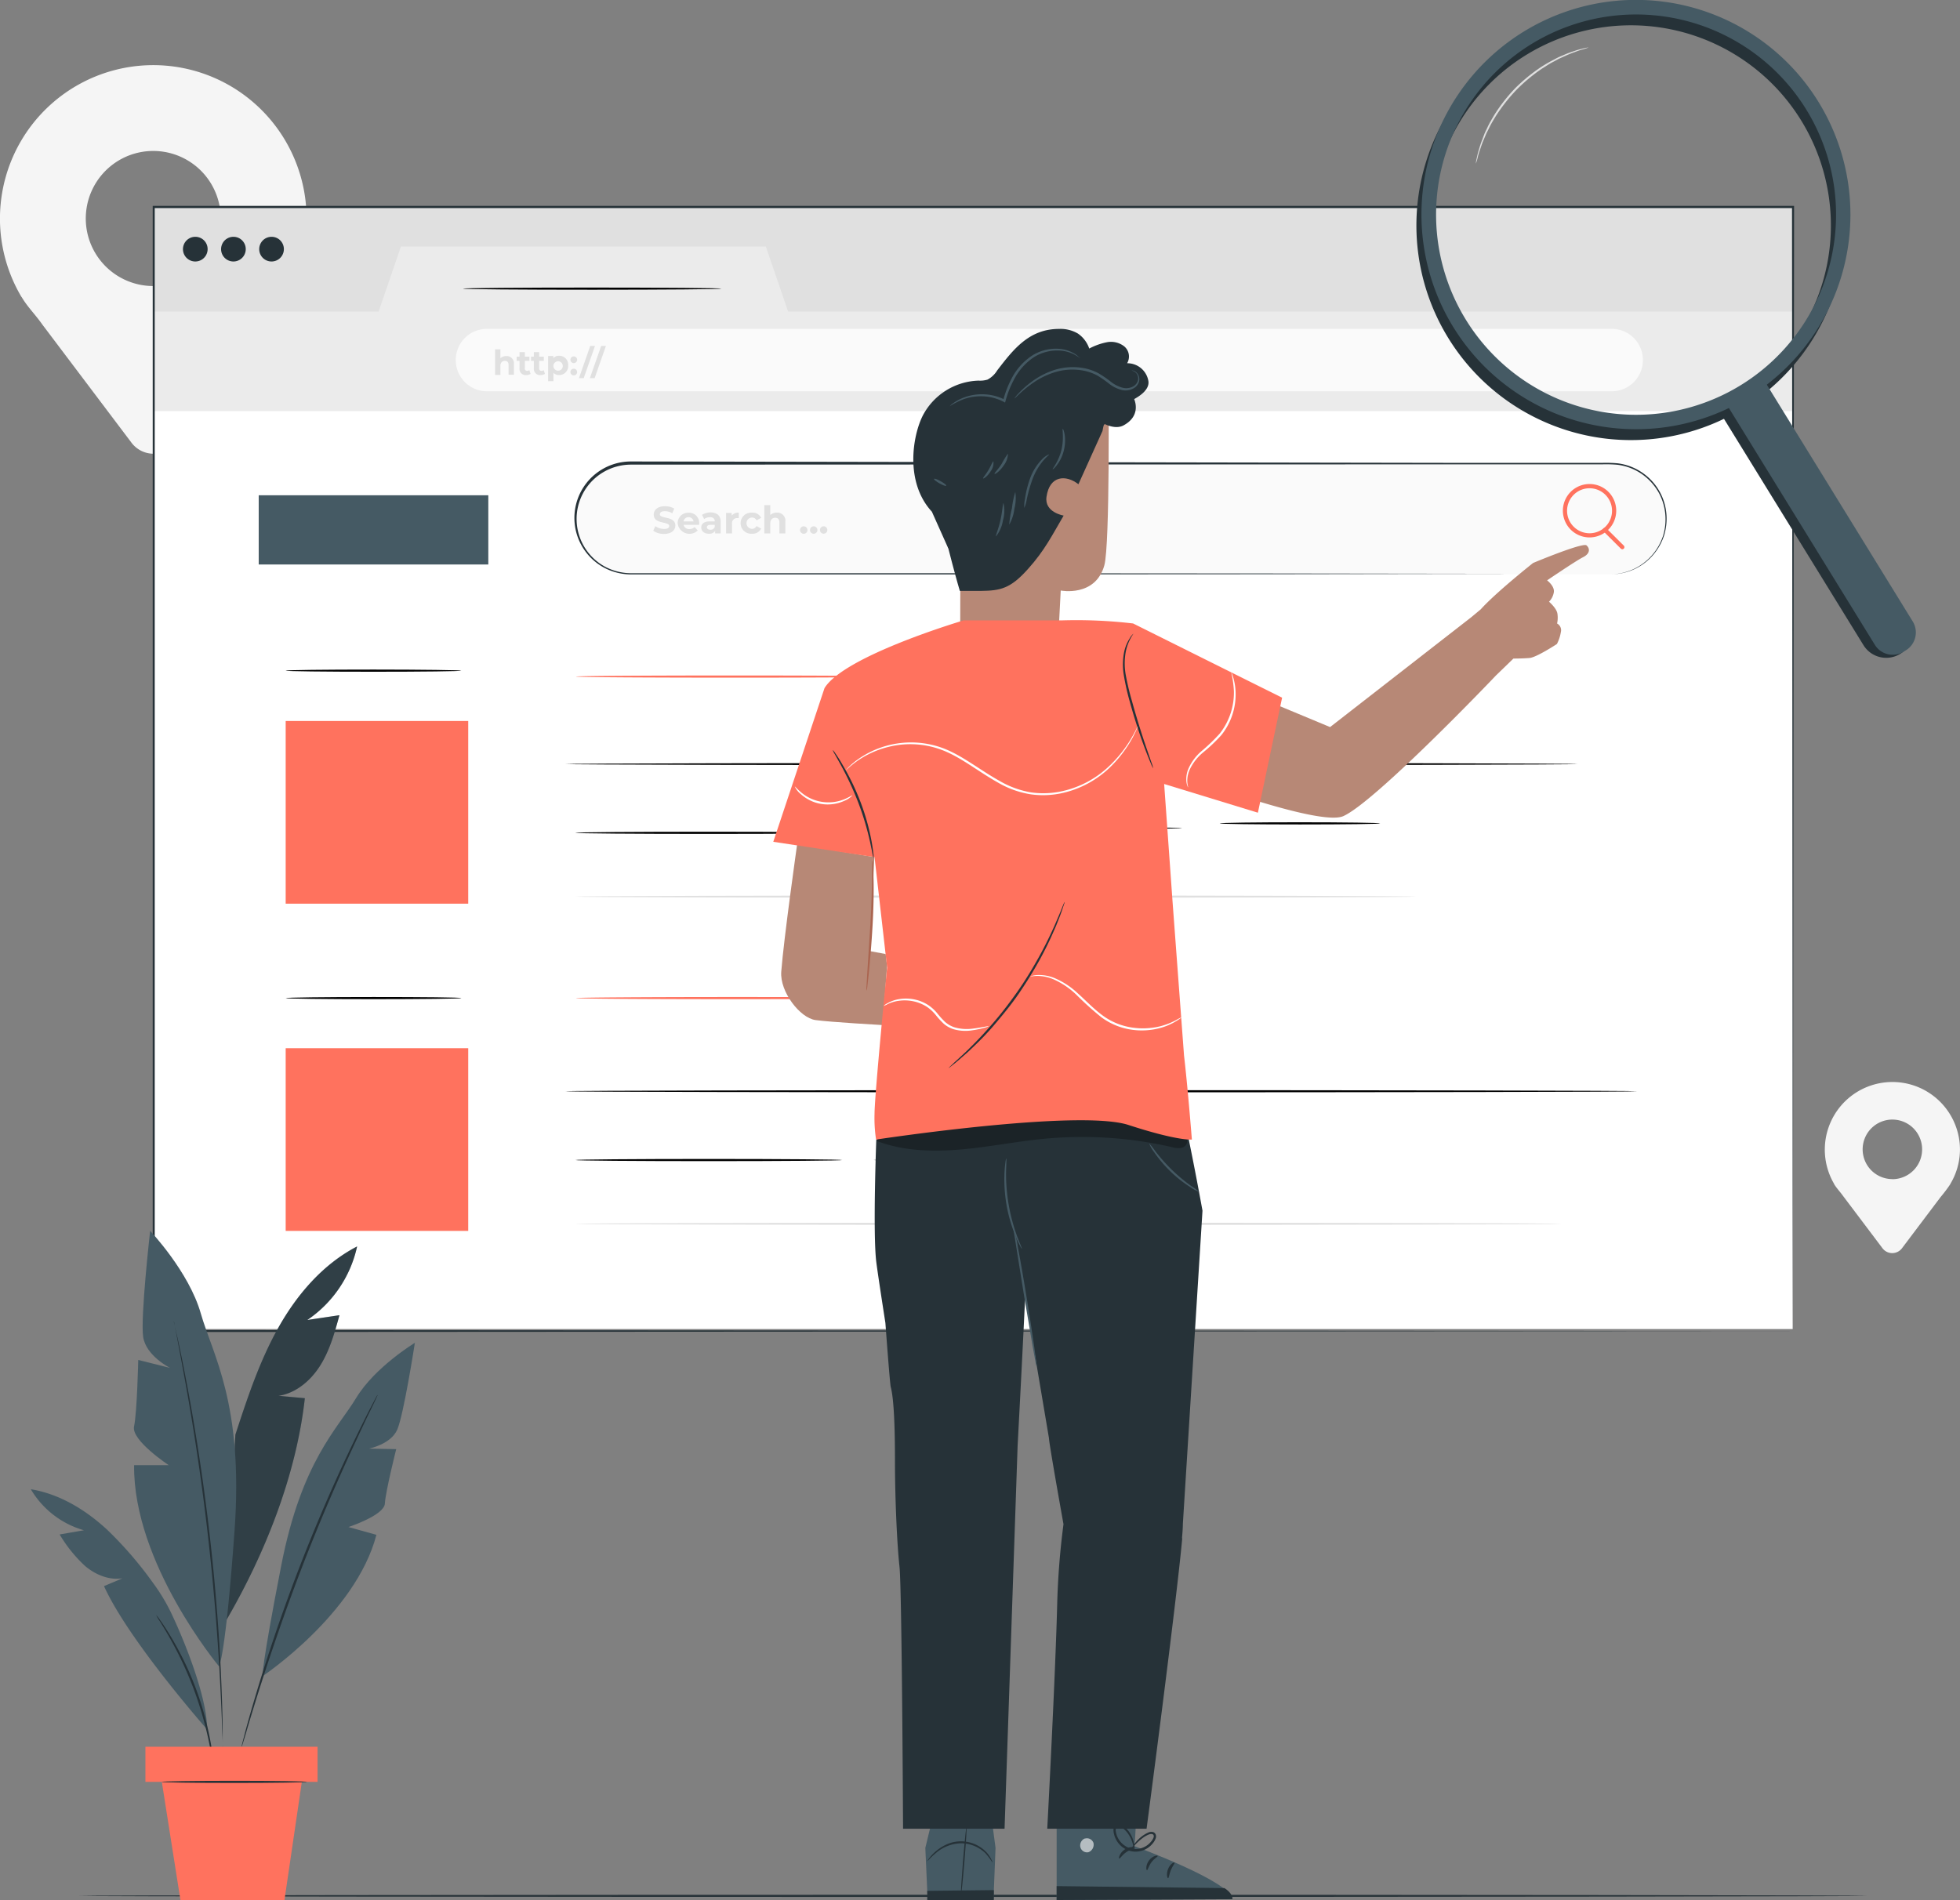 <svg width="593" height="575" fill="none" xmlns="http://www.w3.org/2000/svg"><rect width="100%" height="100%" fill="#808080" stroke="none"/><g clip-path="url(#clip0_22_2902)"><path d="M92.753 66.338a46.472 46.472 0 00-4.737-20.635A46.421 46.421 0 0074.62 29.319a46.335 46.335 0 00-40.407-7.982 46.368 46.368 0 00-18.61 10.062A46.43 46.43 0 003.392 48.686 46.475 46.475 0 006.459 89.8l.14.165c1.776 3.011 3.997 5.082 6.256 8.309l26.929 35.696a8.358 8.358 0 0013.363 0l26.395-35.112a101.146 101.146 0 006.726-8.893l.101-.127a46.164 46.164 0 006.384-23.501zM46.37 86.562a20.404 20.404 0 01-11.344-3.445 20.435 20.435 0 01-7.52-9.173 20.46 20.46 0 014.426-22.275 20.398 20.398 0 0122.252-4.43 20.423 20.423 0 019.163 7.527 20.455 20.455 0 013.441 11.356 20.448 20.448 0 01-5.976 14.457 20.402 20.402 0 01-14.442 5.983zm546.617 261.362a20.465 20.465 0 00-8.013-16.274 20.418 20.418 0 00-17.784-3.503 20.439 20.439 0 00-13.576 12.021 20.475 20.475 0 001.303 18.097v.076c.786 1.271 1.776 2.274 2.766 3.659l11.865 15.739a3.702 3.702 0 002.951 1.474 3.691 3.691 0 002.95-1.474l11.663-15.472a43.92 43.92 0 002.969-3.939v-.063a20.265 20.265 0 002.906-10.341zm-20.444 8.893a8.994 8.994 0 01-8.312-5.56 9.018 9.018 0 011.95-9.816 8.99 8.99 0 0113.843 1.365 9.05 9.05 0 01.836 8.457 9.013 9.013 0 01-8.317 5.579v-.025z" fill="#F5F5F5"/><path d="M564.79 573.717c0 .178-121.103.33-270.466.33-149.364 0-270.492-.152-270.492-.33 0-.178 121.077-.33 270.492-.33 149.414 0 270.466.139 270.466.33z" fill="#263238"/><path d="M542.442 62.705H46.446v31.81h495.996v-31.81z" fill="#E0E0E0"/><path d="M542.379 123.732H46.383v278.462h495.996V123.732z" fill="#fff"/><path d="M46.446 94.286h68.108l6.751-19.678h110.392l6.752 19.678h304.006v30.12H46.446v-30.12z" fill="#EBEBEB"/><path d="M62.816 75.395a3.738 3.738 0 01-2.303 3.45 3.727 3.727 0 01-5.087-2.721 3.738 3.738 0 011.587-3.834 3.728 3.728 0 012.073-.63 3.716 3.716 0 013.73 3.735zm11.536 0a3.738 3.738 0 01-2.303 3.45 3.727 3.727 0 01-5.087-2.721 3.738 3.738 0 011.586-3.834 3.728 3.728 0 012.073-.63 3.716 3.716 0 013.73 3.735zm11.535 0a3.737 3.737 0 01-2.303 3.45 3.727 3.727 0 01-5.087-2.721 3.738 3.738 0 011.586-3.834 3.728 3.728 0 012.073-.63 3.716 3.716 0 013.45 2.304c.187.454.283.94.281 1.431z" fill="#263238"/><path d="M487.621 118.41H147.333a9.435 9.435 0 01-6.676-2.769 9.453 9.453 0 01-2.765-6.683c0-2.507.994-4.911 2.765-6.683a9.435 9.435 0 016.676-2.768h340.288c2.504 0 4.905.995 6.676 2.768a9.457 9.457 0 010 13.366 9.435 9.435 0 01-6.676 2.769z" fill="#FAFAFA"/><path d="M155.48 110.216v3.201h-1.611v-2.947c0-.902-.419-1.27-1.13-1.27-.71 0-1.345.482-1.345 1.499v2.769h-1.612v-7.749h1.612v2.693a2.538 2.538 0 011.777-.661 2.179 2.179 0 011.737.686 2.176 2.176 0 01.572 1.779zm5.051 2.922c-.378.242-.82.366-1.269.355a1.842 1.842 0 01-1.527-.498 1.84 1.84 0 01-.554-1.509V109.2h-.863v-1.271h.863v-1.359h1.611v1.359h1.384v1.271h-1.384v2.286a.648.648 0 00.698.737 1.04 1.04 0 00.648-.216l.393 1.131zm4.34 0c-.38.239-.821.363-1.269.355a1.842 1.842 0 01-1.527-.498 1.84 1.84 0 01-.554-1.509V109.2h-.863v-1.271h.863v-1.359h1.611v1.359h1.396v1.271h-1.396v2.286a.66.66 0 00.698.737c.238.003.47-.073.66-.216l.381 1.131zm7.03-2.516a2.716 2.716 0 01-.756 2.05 2.706 2.706 0 01-2.023.821 2.17 2.17 0 01-1.675-.673v2.541h-1.612v-7.622h1.574v.648a2.19 2.19 0 011.751-.725 2.705 2.705 0 012.741 2.96zm-1.637 0a1.424 1.424 0 00-.959-1.22 1.42 1.42 0 00-1.858 1.113 1.42 1.42 0 001.396 1.657 1.397 1.397 0 001.057-.456 1.405 1.405 0 00.364-1.094zm2.323-1.867a1.012 1.012 0 011.008-.903 1.013 1.013 0 011.009.903 1.022 1.022 0 01-.252.791 1.018 1.018 0 01-1.171.25 1.008 1.008 0 01-.553-.619 1.022 1.022 0 01-.041-.422zm0 3.722a1.012 1.012 0 011.008-.903 1.013 1.013 0 011.009.903 1.022 1.022 0 01-.252.791 1.018 1.018 0 01-1.171.25 1.008 1.008 0 01-.553-.619 1.022 1.022 0 01-.041-.422zm5.989-7.8h1.447l-3.426 9.769h-1.434l3.413-9.769zm3.313 0h1.433l-3.413 9.769h-1.447l3.427-9.769z" fill="#E0E0E0"/><path d="M487.316 173.81H190.835a16.732 16.732 0 01-11.836-4.908 16.763 16.763 0 01.004-23.693 16.742 16.742 0 0111.832-4.911h296.481a16.742 16.742 0 0111.832 4.911 16.763 16.763 0 01.004 23.693 16.732 16.732 0 01-11.836 4.908z" fill="#FAFAFA"/><path d="M487.316 173.81a17.605 17.605 0 006.853-1.55 16.906 16.906 0 009.01-10.163c.601-1.986.834-4.066.685-6.136a16.665 16.665 0 00-1.878-6.631 16.822 16.822 0 00-4.987-5.691 16.485 16.485 0 00-7.678-2.998 38.737 38.737 0 00-4.429-.127h-47.245l-246.787.089a16.482 16.482 0 00-8.413 2.337 16.425 16.425 0 00-7.992 14.526 16.437 16.437 0 008.728 14.095 17 17 0 008.236 1.906h82.714l110.951.076 74.872.102h27.398-27.398l-74.872.114-110.951.063h-82.714a17.462 17.462 0 01-8.541-1.981 17.08 17.08 0 01-7.602-8.129 17.093 17.093 0 015.067-20.436 17.058 17.058 0 0110.517-3.626l246.85.419h47.246c1.494-.036 2.99.01 4.479.14a16.777 16.777 0 017.805 3.087 16.752 16.752 0 016.954 12.551 17.393 17.393 0 01-.736 6.225 17.088 17.088 0 01-2.538 4.891 16.838 16.838 0 01-6.662 5.373 17.238 17.238 0 01-5.077 1.359c-1.256.115-1.865.115-1.865.115z" fill="#263238"/><path d="M197.637 160.623l.622-1.397a4.779 4.779 0 002.665.839c1.104 0 1.548-.369 1.548-.864 0-1.512-4.683-.47-4.683-3.468 0-1.372 1.104-2.541 3.401-2.541a5.428 5.428 0 012.792.711l-.571 1.423a4.506 4.506 0 00-2.233-.635c-1.105 0-1.536.419-1.536.927 0 1.487 4.683.458 4.683 3.418 0 1.346-1.117 2.54-3.414 2.54a5.655 5.655 0 01-3.274-.953zm13.87-1.791h-4.682a1.66 1.66 0 001.776 1.271 2.118 2.118 0 001.549-.61l.951 1.042a3.596 3.596 0 01-1.745.927 3.596 3.596 0 01-3.577-1.285 3.613 3.613 0 01-.756-1.827 3.152 3.152 0 012.039-2.991 3.13 3.13 0 011.26-.198 3.059 3.059 0 012.323.892 3.072 3.072 0 01.9 2.322c0 .114-.025.305-.038.457zm-4.708-1.054h3.046a1.547 1.547 0 00-3.046 0zm11.244.102v3.544h-1.675v-.775a2.045 2.045 0 01-1.891.864c-1.447 0-2.31-.813-2.31-1.88s.774-1.855 2.652-1.855h1.434c0-.762-.469-1.27-1.434-1.27a2.96 2.96 0 00-1.776.571l-.647-1.27a4.768 4.768 0 012.665-.75c1.84.077 2.982.953 2.982 2.821zm-1.79 1.587v-.635h-1.269c-.837 0-1.104.305-1.104.724 0 .42.381.75 1.003.75a1.34 1.34 0 00.826-.189c.247-.152.438-.38.544-.65zm7.259-4.331v1.651h-.406a1.515 1.515 0 00-1.222.462 1.528 1.528 0 00-.415 1.24v2.935h-1.802v-6.2h1.713v.814a2.543 2.543 0 012.132-.902zm.559 3.188a3.202 3.202 0 013.451-3.189 2.833 2.833 0 012.767 1.576l-1.396.749a1.536 1.536 0 00-1.383-.851 1.716 1.716 0 000 3.43 1.509 1.509 0 001.383-.851l1.396.762a2.857 2.857 0 01-2.767 1.563 3.197 3.197 0 01-3.451-3.189zm13.54-.445v3.545h-1.802v-3.278c0-1.003-.457-1.461-1.269-1.461-.812 0-1.485.534-1.485 1.677v3.062h-1.802v-8.55h1.802v2.998a2.716 2.716 0 011.967-.737 2.421 2.421 0 012.494 1.676c.111.345.143.71.095 1.068zm4.442 2.503a1.115 1.115 0 011.116-1.118 1.115 1.115 0 011.117 1.118 1.117 1.117 0 11-2.233 0zm3.02 0a1.121 1.121 0 01.698-1.024 1.116 1.116 0 011.449 1.467 1.117 1.117 0 01-1.03.688 1.101 1.101 0 01-1.117-1.131zm3.008 0a1.115 1.115 0 011.116-1.118 1.116 1.116 0 011.117 1.118 1.123 1.123 0 01-.689 1.033 1.123 1.123 0 01-.855 0 1.112 1.112 0 01-.689-1.033z" fill="#E0E0E0"/><path d="M139.579 202.952c0 .19-11.903.33-26.573.33s-26.573-.14-26.573-.33c0-.191 11.89-.331 26.573-.331s26.573.178 26.573.331z" fill="#000"/><path d="M141.661 218.183H86.433v55.286h55.228v-55.286z" fill="#FF725E"/><path d="M477.24 231.217c0 .178-68.527.33-153.095.33-84.567 0-153.107-.152-153.107-.33 0-.178 68.527-.33 153.107-.33 84.581 0 153.095.139 153.095.33zm-222.446 20.808c0 .191-18.071.331-40.343.331-22.271 0-40.354-.14-40.354-.331 0-.19 18.058-.33 40.354-.33 22.297 0 40.343.153 40.343.33z" fill="#000"/><path d="M428.307 271.335c0 .178-56.916.33-127.105.33-70.19 0-127.105-.152-127.105-.33 0-.178 56.902-.343 127.105-.343 70.202 0 127.105.152 127.105.343z" fill="#E0E0E0"/><path d="M139.579 302.039c0 .178-11.903.33-26.573.33s-26.573-.152-26.573-.33c0-.178 11.89-.33 26.573-.33s26.573.114 26.573.33z" fill="#000"/><path d="M141.661 317.207H86.433v55.286h55.228v-55.286z" fill="#FF725E"/><path d="M495.438 330.228c0 .191-72.626.331-162.194.331-89.567 0-162.206-.14-162.206-.331 0-.19 72.614-.33 162.206-.33 89.593 0 162.194.152 162.194.33zm-240.644 20.821c0 .178-18.071.331-40.343.331-22.271 0-40.354-.153-40.354-.331 0-.177 18.058-.33 40.354-.33 22.297 0 40.343.153 40.343.33z" fill="#000"/><path d="M472.57 370.346c0 .191-66.814.33-149.224.33s-149.249-.139-149.249-.33 66.814-.33 149.249-.33c82.436 0 149.224.152 149.224.33z" fill="#E0E0E0"/><path d="M542.442 402.867c0-2.185-.101-133.133-.266-340.162l.266.266H46.484l.33-.33v340.163l-.304-.305 495.996.305-495.996.292h-.305V62.311h496.593v.267c-.242 207.156-.356 338.104-.356 340.289z" fill="#263238"/><path d="M218.297 87.35c0 .19-17.513.33-39.111.33-21.599 0-39.112-.14-39.112-.33 0-.191 17.513-.33 39.112-.33 21.598 0 39.111.152 39.111.33z" fill="#000"/><path d="M147.739 149.876H78.273v20.948h69.466v-20.948z" fill="#455A64"/><path d="M270.745 204.743c0 .19-21.573.33-48.222.33-26.65 0-48.223-.14-48.223-.33 0-.191 21.573-.331 48.223-.331 26.649 0 48.222.153 48.222.331zm0 97.296c0 .178-21.573.33-48.222.33-26.65 0-48.223-.152-48.223-.33 0-.178 21.573-.33 48.223-.33 26.649 0 48.222.114 48.222.33zm210.188-139.408a8.07 8.07 0 01-7.467-4.982 8.092 8.092 0 011.747-8.811 8.067 8.067 0 0112.423 1.232 8.084 8.084 0 01-6.703 12.561zm0-14.876a6.793 6.793 0 00-6.293 4.194 6.814 6.814 0 001.466 7.425 6.8 6.8 0 0011.616-4.81 6.81 6.81 0 00-6.789-6.809z" fill="#FF725E"/><path d="M490.844 166.213a.643.643 0 01-.457-.191l-5.254-5.221a.631.631 0 01-.186-.451.643.643 0 01.186-.451.636.636 0 01.901 0l5.254 5.221a.647.647 0 01-.444 1.093z" fill="#FF725E"/><path d="M357.61 250.602c0 .178-20.774.331-46.409.331-25.634 0-46.42-.153-46.42-.331 0-.177 20.786-.33 46.42-.33 25.635 0 46.409.14 46.409.33zm59.986-1.435c0 .191-10.875.33-24.276.33s-24.289-.139-24.289-.33c0-.19 10.875-.33 24.289-.33 13.413 0 24.276.152 24.276.33zm-60.431 101.882c0 .178-20.773.331-46.408.331-25.634 0-46.408-.153-46.408-.331 0-.177 20.774-.33 46.408-.33 25.635 0 46.408.153 46.408.33z" fill="#000"/><path d="M108.044 377.193c-10.304 5.336-18.197 14.533-23.87 24.658-5.673 10.125-9.34 21.215-12.957 32.305l-3.172 56.874c11.98-20.402 21.573-44.386 24.187-67.913l-7.97-.712c5.343-.813 9.836-4.687 12.691-9.286 2.855-4.599 4.315-9.896 5.749-15.117l-9.721 1.448a36.142 36.142 0 0015.063-22.257z" fill="#455A64"/><path opacity=".3" d="M108.044 377.193c-10.304 5.336-18.197 14.533-23.87 24.658-5.673 10.125-9.34 21.215-12.957 32.305l-3.172 56.874c11.98-20.402 21.573-44.386 24.187-67.913l-7.97-.712c5.343-.813 9.836-4.687 12.691-9.286 2.855-4.599 4.315-9.896 5.749-15.117l-9.721 1.448a36.142 36.142 0 0015.063-22.257z" fill="#000"/><path d="M66.268 504.279s-26.002-31.149-25.697-60.888h10.494s-11.42-7.52-10.507-11.725c.914-4.205 1.269-20.122 1.269-20.122l9.606 2.401s-7.208-3.608-8.109-9.312c-.9-5.704 2.107-32.153 2.107-32.153s11.7 12.323 15.304 24.937c3.604 12.615 12.995 27.338 10.229 65.792-2.767 38.454-4.696 41.07-4.696 41.07zm13.185 2.948s28.173-18.789 34.429-42.76l-8.452-2.363s10.825-3.532 11.015-7.114c.191-3.583 3.427-16.451 3.427-16.451l-8.249-.165s6.586-1.271 8.553-5.717c1.967-4.446 5.343-26.296 5.343-26.296s-12.107 7.33-17.767 16.692c-5.659 9.363-16.497 19.119-22.652 50.649-6.154 31.53-5.647 33.525-5.647 33.525z" fill="#455A64"/><path d="M52.474 399.653c.045.102.079.209.101.318l.229.953c.203.902.482 2.134.85 3.696.723 3.214 1.688 7.876 2.78 13.657 2.22 11.547 4.847 27.604 6.915 45.44 2.069 17.836 3.16 34.071 3.63 45.834.24 5.882.368 10.633.393 13.974v4.802a.973.973 0 010 .331 1.044 1.044 0 010-.331v-.978c0-.927-.076-2.185-.14-3.811-.101-3.29-.304-8.041-.609-13.91-.583-11.751-1.764-27.948-3.807-45.733-2.043-17.785-4.606-33.868-6.713-45.441-1.04-5.78-1.929-10.455-2.538-13.681a685.53 685.53 0 00-.723-3.71c-.064-.406-.127-.724-.165-.978a1.093 1.093 0 01-.203-.432z" fill="#263238"/><path d="M62.664 523.36s-23.794-26.957-31.192-43.37l5.583-2.375c-4.048.66-8.185-1.08-11.32-3.722a42.44 42.44 0 01-7.69-9.541l7.348-1.27a27.352 27.352 0 01-16.066-12.411c8.68 1.422 16.498 6.186 22.982 12.144a114.445 114.445 0 0113.96 16.159 56.746 56.746 0 015.405 8.892c3.973 8.283 11.003 25.573 10.99 35.494z" fill="#455A64"/><path d="M114.25 422.138c-.02.098-.054.192-.102.28l-.355.788-1.434 3.01c-1.269 2.541-3.058 6.352-5.241 11.065-4.366 9.363-10.152 22.447-15.812 37.158-5.66 14.711-10.152 28.265-13.274 38.11-1.535 4.942-2.741 8.893-3.553 11.726l-.977 3.214-.267.826c0 .177-.101.279-.114.266-.013-.012 0-.101 0-.292l.203-.838.838-3.227c.735-2.795 1.878-6.822 3.362-11.776 2.957-9.922 7.411-23.514 13.097-38.251 5.685-14.736 11.535-27.795 16.015-37.119 2.233-4.662 4.099-8.41 5.431-10.976l1.548-2.96.419-.75c.062-.092.134-.178.216-.254zM64.682 534.946a10.95 10.95 0 01-.38-1.931c-.191-1.271-.508-3.036-.953-5.247a111.875 111.875 0 00-4.834-16.883 110.691 110.691 0 00-7.526-15.879c-1.13-1.944-2.068-3.506-2.754-4.561-.373-.538-.7-1.108-.977-1.702.444.48.843.998 1.193 1.55.749 1.029 1.764 2.541 2.944 4.484a96.5 96.5 0 017.741 15.867 96.468 96.468 0 014.67 17.035c.381 2.236.635 4.04.749 5.31.097.648.14 1.302.127 1.957z" fill="#263238"/><path d="M96.077 528.594h-52.08v10.633h52.08v-10.633z" fill="#FF725E"/><path d="M48.959 539.227L54.593 575h31.472l5.254-35.773h-42.36z" fill="#FF725E"/><path d="M92.88 539.227c0 .178-9.848.33-22.005.33-12.157 0-21.992-.152-21.992-.33 0-.178 9.847-.33 21.992-.33 12.144 0 22.004.139 22.004.33z" fill="#263238"/><path d="M319.691 548.602v26.373l53.147-.254c-.381-5.349-29.556-16.02-29.556-16.02l.584-10.162-24.175.063z" fill="#455A64"/><path opacity=".6" d="M328.308 556.313a2.29 2.29 0 00-1.447 2.63 2.066 2.066 0 002.449 1.562 2.44 2.44 0 001.523-2.807 2.102 2.102 0 00-1.897-1.4 2.108 2.108 0 00-.818.129" fill="#fff"/><path d="M319.691 574.975v-4.205l50.761.597s2.64 1.588 2.399 3.353l-53.16.255zm23.617-15.766c0 .28-1.269.42-2.538 1.271s-1.916 2.058-2.158 1.956c-.241-.101.127-1.702 1.663-2.756 1.535-1.055 3.084-.725 3.033-.471zm6.967 2.44c0 .266-1.054.749-1.916 1.918-.863 1.169-1.092 2.401-1.346 2.388-.253-.013-.444-1.55.648-2.985 1.091-1.436 2.601-1.576 2.614-1.321zm3.134 6.72c-.241.063-.622-1.271 0-2.808s1.84-2.121 1.955-1.893c.114.229-.622 1.042-1.13 2.287-.508 1.245-.571 2.388-.825 2.414zm-10.621-16.667c-.102.254-1.269-.102-2.754 0-1.485.101-2.538.635-2.716.393-.178-.241.939-1.27 2.652-1.346 1.714-.076 2.944.737 2.818.953z" fill="#263238"/><path d="M343.092 560.391a4.122 4.122 0 00.114-1.613 8.897 8.897 0 00-1.408-4.154 8.266 8.266 0 00-2.082-2.198 1.784 1.784 0 00-1.789-.318 2.055 2.055 0 00-1.053 1.741 6.98 6.98 0 004.67 6.174 6.67 6.67 0 007.183-2.135 5.089 5.089 0 00.951-1.626 1.755 1.755 0 000-1.054 1.273 1.273 0 00-.723-.762 2.193 2.193 0 00-1.65.165c-.44.201-.864.434-1.269.699a11.266 11.266 0 00-3.033 3.01c-.331.42-.58.899-.736 1.41a15.723 15.723 0 014.048-3.938c.711-.406 1.65-.991 2.399-.724.33.127.457.521.304.978a4.298 4.298 0 01-.837 1.347 6.023 6.023 0 01-6.434 1.867 6.36 6.36 0 01-4.201-5.361 1.265 1.265 0 01.622-1.143 1.266 1.266 0 011.193.229 7.815 7.815 0 011.967 1.969 9.258 9.258 0 011.561 3.811c.165 1.054.14 1.626.203 1.626z" fill="#263238"/><path d="M300.301 552.413l.901 6.796-.609 15.308-19.924.483-.711-15.791 2.272-9.387 18.071 2.591z" fill="#455A64"/><path d="M290.745 573.361c-.127 0 .165-4.675.635-10.455.469-5.78.964-10.48 1.078-10.493.114-.013-.165 4.688-.634 10.468-.47 5.78-.965 10.48-1.079 10.48z" fill="#263238"/><path d="M300.681 571.977l-20.139.228V575l20.152-.013-.013-3.01zm-20.088-8.817s.139-.317.507-.8a13.086 13.086 0 011.777-1.905 13.442 13.442 0 013.211-2.16 10.597 10.597 0 0112.423 2.299 9.322 9.322 0 011.46 2.173c.162.277.269.583.317.902a21.958 21.958 0 00-2.081-2.783 10.674 10.674 0 00-7.475-3.074 12.179 12.179 0 00-7.614 2.973c-1.637 1.359-2.449 2.452-2.525 2.375z" fill="#263238"/><path d="M290.656 125.13l-.152 68.929 29.555 1.41.863-16.768s10.495 2.083 13.198-7.623c1.739-6.237 1.269-54.422 1.269-54.422l-44.733 8.474z" fill="#B78876"/><path d="M339.247 121.497c-4.657 1.333-5.673 8.892-5.673 8.892l-7.296 16.146c-3.719-2.909-8.719-2.744-9.658 3.811-.685 4.726 5.191 5.679 5.191 5.679-3.427 5.831-5.736 10.544-10.724 16.082-5.355 6.035-8.4 6.632-14.238 6.708h-6.447s-3.159-10.252-8.997-35.875c-6.472-28.43 27.106-24.772 33.337-32.025 10.14-11.802 39.213 6.377 24.505 10.582z" fill="#263238"/><path d="M347.445 115.297a6.456 6.456 0 00-2.226-3.876 6.442 6.442 0 00-4.208-1.497 4.01 4.01 0 00-.838-5.082 6.53 6.53 0 00-5.317-1.27 19.516 19.516 0 00-5.304 1.905 9.006 9.006 0 00-3.427-4.535 10.334 10.334 0 00-5.698-1.41c-9.073 0-13.845 6.212-18.718 12.551a7.612 7.612 0 01-2.944 2.795 7.884 7.884 0 01-2.728.305 19.73 19.73 0 00-16.777 10.442c-3.172 6.136-5.545 20.326 2.678 29.218l4.949 11.065 47.373-37.577c.342.178 3.312 1.626 5.596.432 5.673-2.998 3.287-7.978 3.287-7.978.457-.317 4.784-2.439 4.302-5.488z" fill="#263238"/><path d="M303.6 152.277a10.32 10.32 0 01-.165 5.234 10.156 10.156 0 01-2.094 4.802c-.203-.102.749-2.21 1.358-4.967.609-2.757.686-5.069.901-5.069zm3.579-3.392a12.806 12.806 0 01-.279 5.082 12.524 12.524 0 01-1.561 4.802c.124-1.669.4-3.323.825-4.942.181-1.676.521-3.33 1.015-4.942zm10.228-11.382c.076.102-.761.711-1.827 1.956a19.36 19.36 0 00-3.186 5.514 47.288 47.288 0 00-1.763 6.199 9.497 9.497 0 01-.736 2.541 9.84 9.84 0 01.215-2.706 30.692 30.692 0 011.587-6.352 16.2 16.2 0 013.502-5.589 5.764 5.764 0 012.208-1.563zm4.137-7.736c.089 0 .394.66.584 1.854a12.37 12.37 0 01-.267 4.713 11.837 11.837 0 01-1.992 4.269c-.723.978-1.269 1.448-1.383 1.384-.114-.063 1.815-2.375 2.652-5.831.838-3.455.178-6.364.406-6.389zm-35.266 17.213c-.101.19-1.002-.127-2.018-.699-1.015-.572-1.764-1.169-1.662-1.359.101-.191 1.002.14 2.018.711 1.015.572 1.764 1.169 1.662 1.347zm14.277-7.355a4.201 4.201 0 01-.838 2.998c-.914 1.511-2.145 2.299-2.272 2.146-.126-.152.8-1.143 1.625-2.54.825-1.398 1.269-2.655 1.485-2.604zm4.39-2.363a5.882 5.882 0 01-1.269 3.582c-1.18 1.804-2.665 2.769-2.779 2.541-.114-.229 1.053-1.271 2.158-3.011a31.182 31.182 0 011.89-3.112zm21.827-28.888s-.558-.419-1.624-1.029a10.89 10.89 0 00-4.949-1.27 13.27 13.27 0 00-7.272 1.943 18.071 18.071 0 00-6.18 6.911 30.383 30.383 0 00-2.538 6.466l-.127.432-.393-.216a14.834 14.834 0 00-6.586-1.69 15.786 15.786 0 00-5.368.813 22.73 22.73 0 00-4.391 2.198c.285-.34.618-.635.99-.876a13.332 13.332 0 013.249-1.741 15.288 15.288 0 015.52-1.003 15.096 15.096 0 016.929 1.664l-.521.228a30.702 30.702 0 012.538-6.631 18.32 18.32 0 016.485-7.139 13.532 13.532 0 017.614-1.893c1.798.077 3.546.615 5.076 1.563.408.258.787.561 1.13.901.317.229.431.356.418.369z" fill="#455A64"/><path d="M342.318 112.134c-.063 0 .812-.229 1.688.762a2.914 2.914 0 01.685 2.16 3.36 3.36 0 01-1.726 2.464 4.896 4.896 0 01-3.591.496 10.532 10.532 0 01-3.693-1.804 35.075 35.075 0 00-3.629-2.541 14.745 14.745 0 00-4.366-1.537 18.211 18.211 0 00-8.883.61 24.332 24.332 0 00-6.586 3.354c-3.452 2.477-5.152 4.56-5.267 4.446a8.97 8.97 0 011.181-1.461 27.928 27.928 0 013.807-3.417 23.753 23.753 0 016.687-3.583 18.544 18.544 0 019.264-.686c1.604.296 3.15.844 4.581 1.626a34.263 34.263 0 013.668 2.541 9.931 9.931 0 003.439 1.753 4.386 4.386 0 003.198-.343 2.966 2.966 0 001.561-2.058 2.634 2.634 0 00-.495-1.918 2.535 2.535 0 00-1.523-.864z" fill="#455A64"/><path d="M480.007 165.044c-1.117-.991-16.168 5.323-16.168 5.323s-11.231 8.892-15.85 14.037l-2.855 2.376-42.715 33.245-52.538-21.875-11.421 29.332s58.984 23.514 67.969 19.487c9.759-4.37 46.116-42.468 46.205-42.595l5.254-5.081s2.779 0 4.885-.178c2.107-.178 8.274-4.23 8.274-4.23a11.993 11.993 0 001.193-3.595 2.302 2.302 0 00-1.142-2.604 8.212 8.212 0 00.102-2.973c-.241-1.677-2.538-3.621-2.538-3.621a5.297 5.297 0 001.408-2.655c.508-1.943-1.992-3.811-1.992-3.811s8.743-5.945 10.863-6.999c2.119-1.055 2.182-2.592 1.066-3.583z" fill="#B78876"/><path d="M357.61 465.521c.177-1.931.266-3.417.266-4.345l5.939-94.806s-4.987-27.694-7.347-35.037l-21.206-8.219-28.261 11.014c-.177-2.274-.292-3.684-.292-3.684l-41.585 14.406s-1.079 28.418 0 37.069c.355 2.782 1.434 9.959 2.753 18.42 0 0 1.346 18.382 1.625 19.411 1.002 3.748 1.269 12.932 1.269 22.13 0 11.687.634 25.597 1.37 32.203.736 6.606 1.079 79.321 1.079 79.321h30.71l3.947-115.806c.66-12.411 1.65-31.39 2.284-45.122l7.208 42.76c0 1.562 4.391 26.016 4.391 26.016a231.745 231.745 0 00-1.878 23.197c-.508 21.596-3.033 68.955-3.033 68.955h30.05s9.036-68.447 10.787-87.883h-.076z" fill="#263238"/><path d="M362.838 360.691a12.161 12.161 0 01-2.779-1.486 38.01 38.01 0 01-5.939-4.713 38.79 38.79 0 01-4.899-5.78 10.978 10.978 0 01-1.56-2.731c.696.774 1.34 1.593 1.928 2.451a53.794 53.794 0 004.988 5.603 52.367 52.367 0 005.723 4.789 22.058 22.058 0 012.538 1.867zm-53.654 17.226a3.671 3.671 0 01-.584-.94 28.163 28.163 0 01-1.269-2.744 45.301 45.301 0 01-2.804-9.591 46.006 46.006 0 01-.61-9.972c.077-1.27.178-2.299.292-3.011.023-.374.104-.743.241-1.092.102 0 0 1.588-.063 4.116a54.138 54.138 0 00.787 9.845 55.381 55.381 0 002.538 9.54c.901 2.376 1.561 3.799 1.472 3.849z" fill="#455A64"/><path d="M313.651 413.614a8.22 8.22 0 01-.394-1.651c-.22-1.203-.499-2.715-.837-4.535-.66-3.977-1.548-9.21-2.538-15.003a16115.879 16115.879 0 01-3.388-21.241 31.006 31.006 0 011.446 6.136c.736 3.811 1.65 9.134 2.614 14.99a806.588 806.588 0 012.323 15.041c.241 1.83.457 3.354.622 4.574.113.555.164 1.122.152 1.689z" fill="#455A64"/><path d="M241.177 255.481s-4.048 28.57-4.809 38.58c-.457 6.034 5.659 13.974 10.329 14.622 4.67.648 20.406 1.524 20.406 1.524l1.269-17.924-.406-3.57-4.886-.915 1.472-28.43-23.375-3.887z" fill="#B78876"/><path d="M263.943 260.333c.126.508.19 1.028.191 1.55.076 1.004.127 2.452.165 4.256.088 3.582 0 8.55-.305 13.974-.305 5.424-.749 10.417-1.091 13.974-.191 1.778-.343 3.227-.47 4.217a6.698 6.698 0 01-.266 1.538 7.042 7.042 0 010-1.563c.063-1.143.152-2.541.253-4.243.242-3.722.546-8.588.889-13.974.342-5.386.469-10.391.507-13.974v-4.243a7.308 7.308 0 01.127-1.512z" fill="#AA6550"/><path opacity=".3" d="M265.492 345.371c7.994 2.972 16.751 3.214 25.24 2.477 8.49-.737 16.891-2.452 25.381-3.252a121.417 121.417 0 0138.438 2.541 6.817 6.817 0 002.716.254 2.272 2.272 0 001.916-1.703c.229-1.422-1.332-2.413-2.652-2.959a113.267 113.267 0 00-91.281 2.032" fill="#000"/><path d="M387.901 211.133l-45.075-22.46a146.849 146.849 0 00-21.421-.94H291.57s-36.142 10.671-42.119 20.516l-15.495 46.495 30.635 4.624 3.807 33.41s-3.807 38.683-3.807 44.298a42.31 42.31 0 00.469 7.774s61.294-9.324 76.382-4.408c15.089 4.916 19.163 4.408 19.163 4.408s-1.269-16.057-2.374-25.407l-3.477-46.622-2.538-35.57 28.363 8.689 7.322-34.807z" fill="#FF725E"/><path d="M264.311 259.736c-.114 0-.418-1.918-1.091-5.017a85.248 85.248 0 00-3.553-11.853 94.98 94.98 0 00-5.254-11.331l-1.853-3.329a5.404 5.404 0 01-.622-1.27c.332.341.622.721.863 1.131a37.088 37.088 0 012.044 3.252 74.687 74.687 0 015.482 11.318 69.016 69.016 0 013.375 11.993c.279 1.562.457 2.832.546 3.722.078.457.099.922.063 1.384zm57.804 13.199a2.166 2.166 0 01-.165.623l-.571 1.715a50.661 50.661 0 01-.99 2.693c-.418 1.042-.863 2.236-1.446 3.506a106.831 106.831 0 01-4.34 8.893 126.433 126.433 0 01-6.345 10.289c-2.412 3.532-5.077 6.721-7.475 9.541-2.398 2.82-4.797 5.196-6.853 7.126-1.002.991-1.979 1.817-2.804 2.541a83.342 83.342 0 01-2.183 1.868l-1.421 1.117c-.16.141-.335.265-.521.369 0 0 .14-.178.445-.47l1.332-1.271c.584-.508 1.269-1.156 2.107-1.93.837-.775 1.751-1.614 2.728-2.617 2.005-1.957 4.289-4.396 6.713-7.191 2.424-2.794 4.937-6.021 7.399-9.514 2.461-3.494 4.568-6.987 6.345-10.163a117.789 117.789 0 004.441-8.778c.609-1.271 1.079-2.452 1.523-3.469a83.069 83.069 0 001.104-2.642c.292-.737.495-1.27.685-1.677.074-.197.172-.385.292-.559zm20.825-81.188a14.513 14.513 0 00-2.373 5.666 19.599 19.599 0 000 6.669 78.23 78.23 0 001.903 8.054 242.938 242.938 0 004.455 14.419c.596 1.727 1.091 3.176 1.497 4.332.21.521.372 1.061.482 1.613a8.459 8.459 0 01-.736-1.524 115.563 115.563 0 01-1.7-4.256c-1.371-3.621-3.097-8.702-4.658-14.406a72.636 72.636 0 01-1.814-8.092 19.4 19.4 0 01.101-6.847 12.465 12.465 0 011.752-4.281 4.766 4.766 0 011.091-1.347z" fill="#263238"/><path d="M257.89 240.694a6.45 6.45 0 01-2.411 1.638 12.13 12.13 0 01-13.198-2.019 6.362 6.362 0 01-1.802-2.274c.089-.077.749.825 2.107 1.918a12.796 12.796 0 0012.779 1.944c1.561-.636 2.462-1.296 2.525-1.207zm86.382-20.974a5.013 5.013 0 01-.368.978 35.75 35.75 0 01-1.332 2.694 37.35 37.35 0 01-6.701 8.778 30.245 30.245 0 01-14.314 7.787 26.776 26.776 0 01-9.695.419 28.43 28.43 0 01-9.81-3.493c-6.231-3.481-11.497-7.889-17.259-9.998a27.019 27.019 0 00-15.913-.877 28.172 28.172 0 00-9.886 4.536c-2.081 1.537-3.058 2.617-3.109 2.54a19.637 19.637 0 012.957-2.756 27.79 27.79 0 0126.167-4.027c5.901 2.134 11.206 6.555 17.36 9.985a28.19 28.19 0 009.581 3.506c3.157.444 6.369.315 9.48-.381a30.029 30.029 0 0014.111-7.534 38.22 38.22 0 006.802-8.562 50.118 50.118 0 001.434-2.629 6.98 6.98 0 01.495-.966zm28.223-16.298c.251.467.447.961.584 1.473.418 1.375.665 2.795.736 4.231a19.742 19.742 0 01-4.277 13.313 49.788 49.788 0 01-5.659 5.361 15.05 15.05 0 00-3.807 4.84 8.186 8.186 0 00-.851 4.04c.076.99.292 1.524.229 1.537-.064.012-.089-.115-.191-.369a4.846 4.846 0 01-.291-1.143 7.906 7.906 0 01.672-4.256 14.994 14.994 0 013.807-5.081 55.327 55.327 0 005.546-5.323 20.045 20.045 0 004.327-12.881 31.331 31.331 0 00-.825-5.742zm-73.311 107.103c-.4.214-.827.372-1.269.47-1.223.351-2.47.614-3.731.788-1.9.315-3.847.203-5.698-.33a8.442 8.442 0 01-2.982-1.677 25.759 25.759 0 01-2.437-2.668 12.705 12.705 0 00-2.538-2.363 12.39 12.39 0 00-2.906-1.397 12.854 12.854 0 00-5.444-.521c-1.241.137-2.45.48-3.578 1.016a8.875 8.875 0 01-1.269.584 4.185 4.185 0 011.142-.813 10.293 10.293 0 013.642-1.27 12.59 12.59 0 015.685.394 12.14 12.14 0 013.084 1.448 12.311 12.311 0 012.69 2.465 26.58 26.58 0 002.36 2.604 8.211 8.211 0 002.754 1.6c1.769.524 3.627.675 5.457.445 3.084-.368 5.013-.889 5.038-.775zm58.362-2.706c-.12.131-.257.246-.406.343-.406.305-.83.585-1.269.839a18.67 18.67 0 01-5.076 2.147 21.466 21.466 0 01-8.236.482 20.279 20.279 0 01-9.365-3.811 94.179 94.179 0 01-7.487-6.745 23.96 23.96 0 00-6.65-4.574 12.592 12.592 0 00-5.267-1.168c-1.269 0-2.005.216-2.017.139.161-.075.332-.131.507-.165.49-.132.992-.213 1.498-.241a12.371 12.371 0 015.469 1.003 23.52 23.52 0 016.866 4.561c2.322 2.058 4.632 4.561 7.474 6.657a19.928 19.928 0 009.048 3.684c2.679.388 5.406.28 8.046-.318a21.36 21.36 0 005.076-1.918 16.284 16.284 0 011.789-.915z" fill="#fff"/><path d="M465.413 126.807a64.886 64.886 0 01-23.481-19.06 65.005 65.005 0 01-10.757-57.864 64.96 64.96 0 0115.059-26.24 64.87 64.87 0 0125.303-16.558 64.807 64.807 0 0158.326 7.423 64.911 64.911 0 0120.358 22.37 64.986 64.986 0 017.56 39.543 64.956 64.956 0 01-17.182 36.402 64.839 64.839 0 01-35.315 19.265 64.799 64.799 0 01-39.871-5.281zm54.085-113.24a60.446 60.446 0 00-41.758-3.835 60.505 60.505 0 00-34.221 24.262 60.62 60.62 0 008.403 78.304 60.465 60.465 0 0078.581 3.804 60.581 60.581 0 0022.186-35.622 60.624 60.624 0 00-6.275-41.506 60.514 60.514 0 00-26.916-25.407z" fill="#263238"/><path d="M574.904 197.87a8.078 8.078 0 01-11.104-2.629L521.377 126.4a1.384 1.384 0 01.444-1.905l9.048-5.59a1.393 1.393 0 011.891.419l44.618 67.113a8.081 8.081 0 01-.101 9.219 8.086 8.086 0 01-2.373 2.214z" fill="#263238"/><path d="M466.974 123.529a64.895 64.895 0 01-23.498-19.058A65.016 65.016 0 01432.7 46.588a64.97 64.97 0 0115.062-26.251A64.878 64.878 0 01473.074 3.77a64.822 64.822 0 0158.348 7.433 64.933 64.933 0 0120.36 22.384 64.998 64.998 0 01-9.63 75.939 64.85 64.85 0 01-35.309 19.268 64.804 64.804 0 01-39.869-5.266zm54.085-113.24A60.45 60.45 0 00479.3 6.455a60.511 60.511 0 00-34.221 24.262 60.62 60.62 0 008.404 78.304 60.477 60.477 0 0038.588 16.432 60.462 60.462 0 0039.992-12.628 60.577 60.577 0 0022.187-35.621 60.624 60.624 0 00-6.275-41.506 60.52 60.52 0 00-26.916-25.407z" fill="#455A64"/><path d="M522.21 121.87l11.373-7.023 45.113 73.207a6.355 6.355 0 01-2.069 8.741l-.658.406a6.336 6.336 0 01-4.795.775 6.345 6.345 0 01-3.937-2.846l-45.113-73.206.086-.054z" fill="#455A64"/><path d="M446.517 49.518c.06-.678.179-1.35.355-2.007.151-.782.35-1.555.597-2.312a31.21 31.21 0 011.015-3.01l.647-1.716c.241-.597.559-1.181.851-1.816.571-1.27 1.345-2.54 2.119-3.875a50.466 50.466 0 016.218-7.977 50.868 50.868 0 017.792-6.428 43.8 43.8 0 013.807-2.224c.609-.317 1.193-.647 1.776-.914l1.701-.724a29.412 29.412 0 012.969-1.093c.751-.27 1.518-.491 2.297-.66a14.72 14.72 0 011.993-.42c-.626.265-1.271.481-1.929.648-.763.21-1.513.465-2.246.762-.989.338-1.959.728-2.906 1.17l-1.663.749c-.584.266-1.155.61-1.751.927-1.269.622-2.437 1.436-3.744 2.248a51.475 51.475 0 00-7.614 6.352 52.516 52.516 0 00-6.18 7.838c-.774 1.27-1.561 2.541-2.145 3.811-.291.61-.621 1.182-.875 1.766l-.711 1.69c-.482 1.054-.774 2.07-1.091 2.947a20.037 20.037 0 00-.685 2.274 13.03 13.03 0 01-.597 1.994z" fill="#E0E0E0"/></g><defs><clipPath id="clip0_22_2902"><path fill="#fff" d="M0 0h593v575H0z"/></clipPath></defs></svg>